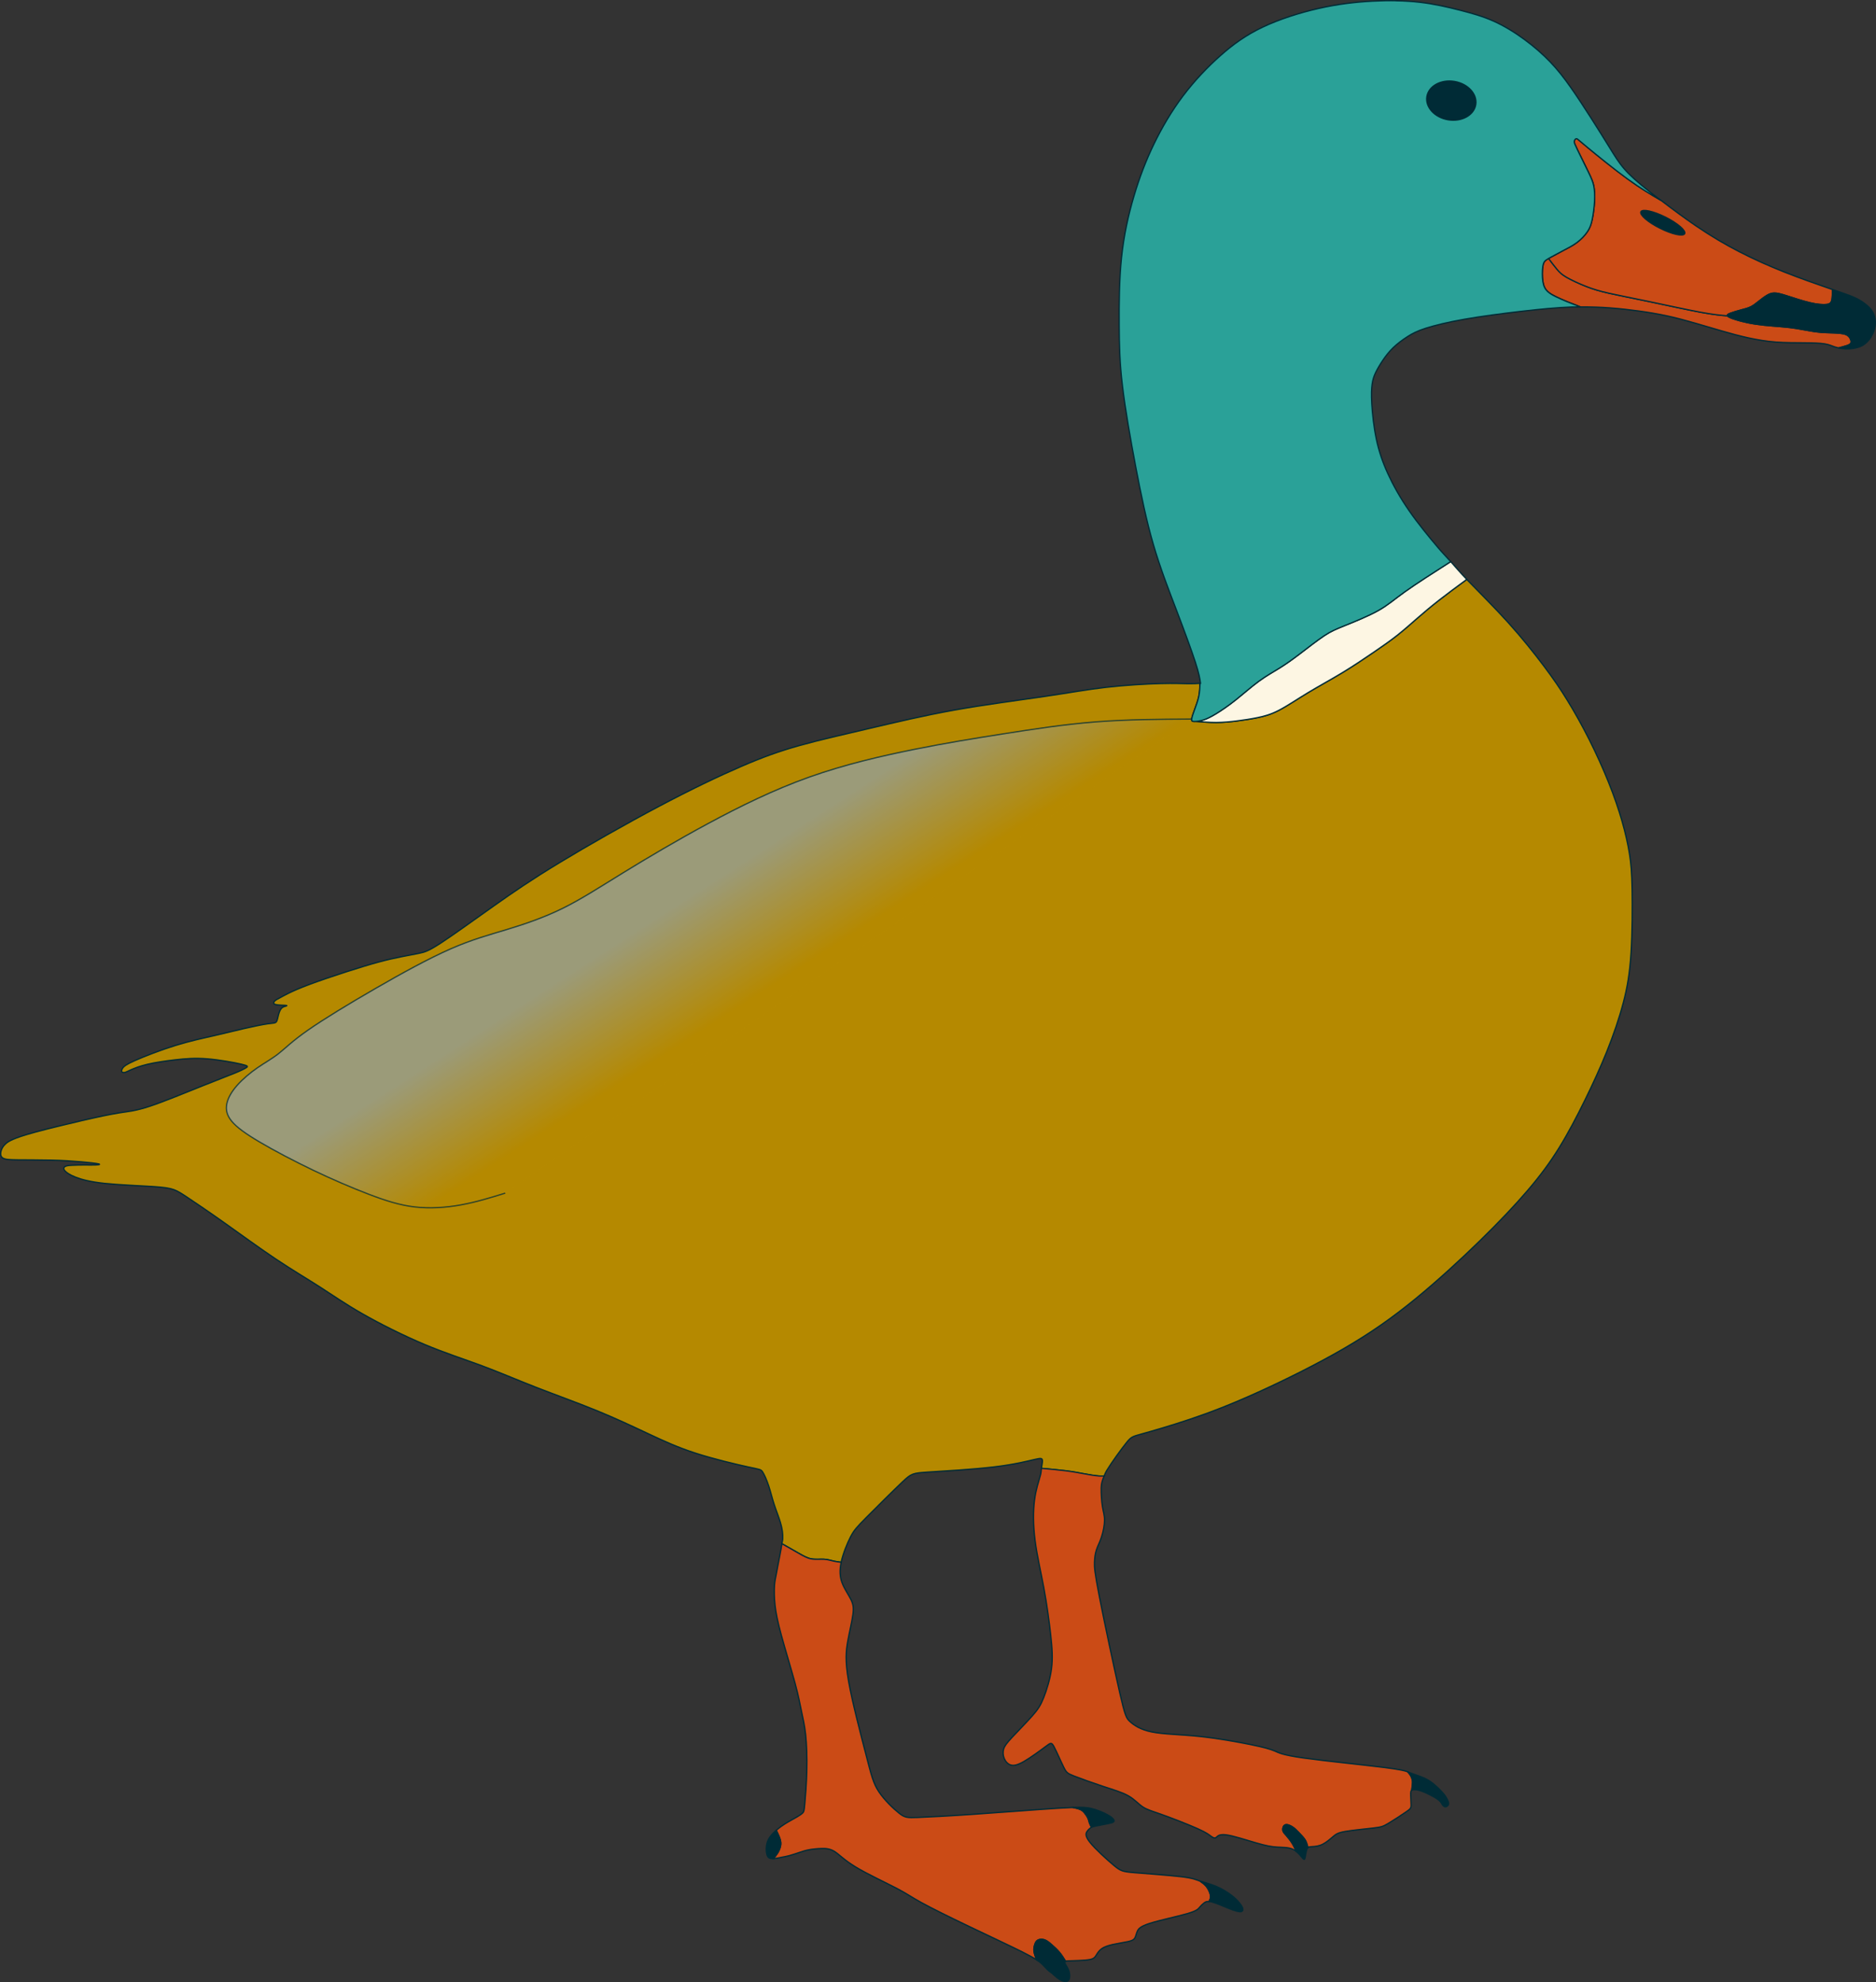 <?xml version="1.0" encoding="UTF-8" standalone="no"?>
<!-- Created with Inkscape (http://www.inkscape.org/) -->

<svg
   width="147.454mm"
   height="155.782mm"
   viewBox="0 0 147.454 155.782"
   version="1.1"
   id="svg1"
   xml:space="preserve"
   inkscape:version="1.3.2 (091e20ef0f, 2023-11-25, custom)"
   sodipodi:docname="drake.svg"
   xmlns:inkscape="http://www.inkscape.org/namespaces/inkscape"
   xmlns:sodipodi="http://sodipodi.sourceforge.net/DTD/sodipodi-0.dtd"
   xmlns:xlink="http://www.w3.org/1999/xlink"
   xmlns="http://www.w3.org/2000/svg"
   xmlns:svg="http://www.w3.org/2000/svg"><rect x="0" y="0" width="147.454" height="155.782" fill="#333333" stroke="none"/><sodipodi:namedview
     id="namedview1"
     pagecolor="#505050"
     bordercolor="#eeeeee"
     borderopacity="1"
     inkscape:showpageshadow="0"
     inkscape:pageopacity="0"
     inkscape:pagecheckerboard="0"
     inkscape:deskcolor="#d1d1d1"
     inkscape:document-units="mm"
     inkscape:zoom="1.4142136"
     inkscape:cx="225.56706"
     inkscape:cy="253.49778"
     inkscape:window-width="1920"
     inkscape:window-height="1056"
     inkscape:window-x="0"
     inkscape:window-y="0"
     inkscape:window-maximized="1"
     inkscape:current-layer="layer1" /><defs
     id="defs1"><linearGradient
       id="linearGradient66"
       inkscape:collect="always"><stop
         style="stop-color:#b58900;stop-opacity:1;"
         offset="0"
         id="stop66" /><stop
         style="stop-color:#93a1a1;stop-opacity:1"
         offset="1"
         id="stop67" /></linearGradient><inkscape:path-effect
       effect="bspline"
       id="path-effect26"
       is_visible="true"
       lpeversion="1.3"
       weight="33.333"
       steps="2"
       helper_size="0"
       apply_no_weight="true"
       apply_with_weight="true"
       only_selected="false"
       uniform="false" /><inkscape:path-effect
       effect="bspline"
       id="path-effect25"
       is_visible="true"
       lpeversion="1.3"
       weight="33.333"
       steps="2"
       helper_size="0"
       apply_no_weight="true"
       apply_with_weight="true"
       only_selected="false"
       uniform="false" /><inkscape:path-effect
       effect="bspline"
       id="path-effect24"
       is_visible="true"
       lpeversion="1.3"
       weight="33.333"
       steps="2"
       helper_size="0"
       apply_no_weight="true"
       apply_with_weight="true"
       only_selected="false"
       uniform="false" /><inkscape:path-effect
       effect="bspline"
       id="path-effect23"
       is_visible="true"
       lpeversion="1.3"
       weight="33.333"
       steps="2"
       helper_size="0"
       apply_no_weight="true"
       apply_with_weight="true"
       only_selected="false"
       uniform="false" /><inkscape:path-effect
       effect="bspline"
       id="path-effect22"
       is_visible="true"
       lpeversion="1.3"
       weight="33.333"
       steps="2"
       helper_size="0"
       apply_no_weight="true"
       apply_with_weight="true"
       only_selected="false"
       uniform="false" /><inkscape:path-effect
       effect="bspline"
       id="path-effect21"
       is_visible="true"
       lpeversion="1.3"
       weight="33.333"
       steps="2"
       helper_size="0"
       apply_no_weight="true"
       apply_with_weight="true"
       only_selected="false"
       uniform="false" /><inkscape:path-effect
       effect="bspline"
       id="path-effect20"
       is_visible="true"
       lpeversion="1.3"
       weight="33.333"
       steps="2"
       helper_size="0"
       apply_no_weight="true"
       apply_with_weight="true"
       only_selected="false"
       uniform="false" /><inkscape:path-effect
       effect="bspline"
       id="path-effect19"
       is_visible="true"
       lpeversion="1.3"
       weight="33.333"
       steps="2"
       helper_size="0"
       apply_no_weight="true"
       apply_with_weight="true"
       only_selected="false"
       uniform="false" /><inkscape:path-effect
       effect="bspline"
       id="path-effect18"
       is_visible="true"
       lpeversion="1.3"
       weight="33.333"
       steps="2"
       helper_size="0"
       apply_no_weight="true"
       apply_with_weight="true"
       only_selected="false"
       uniform="false" /><inkscape:path-effect
       effect="bspline"
       id="path-effect16"
       is_visible="true"
       lpeversion="1.3"
       weight="33.333"
       steps="2"
       helper_size="0"
       apply_no_weight="true"
       apply_with_weight="true"
       only_selected="false"
       uniform="false" /><inkscape:path-effect
       effect="bspline"
       id="path-effect15"
       is_visible="true"
       lpeversion="1.3"
       weight="33.333"
       steps="2"
       helper_size="0"
       apply_no_weight="true"
       apply_with_weight="true"
       only_selected="false"
       uniform="false" /><inkscape:path-effect
       effect="bspline"
       id="path-effect14"
       is_visible="true"
       lpeversion="1.3"
       weight="33.333"
       steps="2"
       helper_size="0"
       apply_no_weight="true"
       apply_with_weight="true"
       only_selected="false"
       uniform="false" /><inkscape:path-effect
       effect="bspline"
       id="path-effect13"
       is_visible="true"
       lpeversion="1.3"
       weight="33.333"
       steps="2"
       helper_size="0"
       apply_no_weight="true"
       apply_with_weight="true"
       only_selected="false"
       uniform="false" /><inkscape:path-effect
       effect="bspline"
       id="path-effect12"
       is_visible="true"
       lpeversion="1.3"
       weight="33.333"
       steps="2"
       helper_size="0"
       apply_no_weight="true"
       apply_with_weight="true"
       only_selected="false"
       uniform="false" /><inkscape:path-effect
       effect="bspline"
       id="path-effect11"
       is_visible="true"
       lpeversion="1.3"
       weight="33.333"
       steps="2"
       helper_size="0"
       apply_no_weight="true"
       apply_with_weight="true"
       only_selected="false"
       uniform="false" /><inkscape:path-effect
       effect="bspline"
       id="path-effect10"
       is_visible="true"
       lpeversion="1.3"
       weight="33.333"
       steps="2"
       helper_size="0"
       apply_no_weight="true"
       apply_with_weight="true"
       only_selected="false"
       uniform="false" /><inkscape:path-effect
       effect="bspline"
       id="path-effect5"
       is_visible="true"
       lpeversion="1.3"
       weight="33.333"
       steps="2"
       helper_size="0"
       apply_no_weight="true"
       apply_with_weight="true"
       only_selected="false"
       uniform="false" /><inkscape:path-effect
       effect="bspline"
       id="path-effect4"
       is_visible="true"
       lpeversion="1.3"
       weight="33.333"
       steps="2"
       helper_size="0"
       apply_no_weight="true"
       apply_with_weight="true"
       only_selected="false"
       uniform="false" /><inkscape:path-effect
       effect="bspline"
       id="path-effect3"
       is_visible="true"
       lpeversion="1.3"
       weight="33.333"
       steps="2"
       helper_size="0"
       apply_no_weight="true"
       apply_with_weight="true"
       only_selected="false"
       uniform="false" /><inkscape:path-effect
       effect="fill_between_many"
       method="originald"
       linkedpaths="#path2,0,1|#path3,0,1|#path4,0,1|#path5,0,1"
       id="path-effect9"
       is_visible="true"
       lpeversion="0"
       join="true"
       close="true"
       autoreverse="true" /><linearGradient
       inkscape:collect="always"
       xlink:href="#linearGradient66"
       id="linearGradient67"
       x1="84.651"
       y1="107.165"
       x2="79.557"
       y2="99.239"
       gradientUnits="userSpaceOnUse" /></defs><g
     inkscape:label="Layer 1"
     inkscape:groupmode="layer"
     id="layer1"
     transform="translate(-23.008,-30.28)"><g
       id="g59"
       inkscape:label="nose"
       style="display:inline;stroke:#002b36"><path
         d="m 167.53,57.625 c 0.234,-0.063 0.478,-0.127 0.633,-0.18 0,0 5.2e-4,0 5.2e-4,0 0.051,-0.017 0.094,-0.034 0.132,-0.051 0.038,-0.017 0.069,-0.033 0.096,-0.051 0.026,-0.017 0.047,-0.036 0.064,-0.055 0.016,-0.02 0.028,-0.041 0.036,-0.064 0.032,-0.094 0.002,-0.225 -0.064,-0.351 -0.033,-0.063 -0.075,-0.125 -0.136,-0.18 -0.03,-0.027 -0.065,-0.054 -0.106,-0.077 -0.041,-0.023 -0.088,-0.045 -0.141,-0.063 -0.054,-0.018 -0.114,-0.033 -0.181,-0.046 -0.067,-0.013 -0.141,-0.023 -0.22,-0.032 -0.159,-0.017 -0.341,-0.027 -0.543,-0.034 -0.201,-0.007 -0.422,-0.011 -0.662,-0.024 -0.24,-0.012 -0.499,-0.033 -0.777,-0.072 -0.417,-0.059 -0.878,-0.159 -1.42,-0.245 -0.18,-0.029 -0.371,-0.056 -0.571,-0.08 -0.4,-0.047 -0.843,-0.079 -1.297,-0.117 -0.454,-0.037 -0.92,-0.08 -1.367,-0.148 -0.224,-0.034 -0.443,-0.074 -0.652,-0.117 -0.416,-0.087 -0.789,-0.188 -1.064,-0.282 -0.138,-0.047 -0.251,-0.092 -0.333,-0.132 -0.041,-0.02 -0.075,-0.039 -0.101,-0.057 -0.026,-0.018 -0.046,-0.035 -0.06,-0.051 0,0 -5.2e-4,0 -5.2e-4,0 -0.005,-0.005 -0.005,-0.01 -0.008,-0.015 -0.519,-0.041 -1.071,-0.092 -2.054,-0.272 -1.114,-0.204 -2.761,-0.568 -4.104,-0.849 -1.342,-0.281 -2.38,-0.479 -3.141,-0.652 -0.762,-0.172 -1.248,-0.318 -1.799,-0.534 -0.551,-0.215 -1.167,-0.5 -1.556,-0.726 -0.389,-0.226 -0.551,-0.392 -0.759,-0.642 -0.189,-0.227 -0.42,-0.531 -0.65,-0.834 -0.083,0.048 -0.153,0.091 -0.212,0.137 -0.112,0.087 -0.194,0.185 -0.239,0.49 -0.045,0.304 -0.052,0.814 0.005,1.184 0.057,0.369 0.178,0.598 0.37,0.779 0.192,0.181 0.454,0.315 0.705,0.436 0.251,0.121 0.489,0.228 0.82,0.364 0.299,0.123 0.682,0.271 1.063,0.419 0.862,-0.004 1.648,0.025 2.309,0.076 0.839,0.065 1.532,0.143 2.257,0.243 0.725,0.1 1.482,0.222 2.237,0.386 0.755,0.164 1.507,0.37 2.239,0.58 0.731,0.21 1.441,0.425 2.123,0.621 0.682,0.197 1.337,0.375 2.026,0.526 0.689,0.15 1.411,0.272 2.165,0.33 0.753,0.058 1.537,0.052 2.211,0.058 0.674,0.005 1.239,0.022 1.612,0.081 0.374,0.058 0.556,0.159 0.793,0.239 0.096,0.032 0.206,0.058 0.319,0.082 z"
         style="display:inline;opacity:1;fill:#cb4b16;stroke:#002b36;stroke-width:0.1"
         id="path58"
         inkscape:label="bottom-lip" /><path
         d="m 146.891,41.183 c -0.025,0.007 -0.049,0.023 -0.07,0.045 -0.042,0.045 -0.076,0.118 -0.073,0.203 0.003,0.085 0.041,0.182 0.254,0.62 0.212,0.438 0.599,1.216 0.849,1.733 0.249,0.517 0.362,0.772 0.429,1.1 0.033,0.164 0.055,0.346 0.066,0.547 0.011,0.201 0.01,0.42 -0.003,0.658 -0.025,0.476 -0.097,1.025 -0.183,1.434 -0.086,0.409 -0.185,0.676 -0.381,0.967 -0.197,0.291 -0.491,0.605 -0.833,0.859 -0.342,0.254 -0.731,0.446 -1.078,0.627 -0.348,0.181 -0.655,0.35 -0.878,0.472 -0.105,0.058 -0.189,0.104 -0.264,0.146 0.23,0.303 0.461,0.606 0.65,0.834 0.208,0.25 0.37,0.417 0.759,0.642 0.389,0.226 1.005,0.511 1.556,0.726 0.551,0.215 1.037,0.362 1.799,0.534 0.762,0.172 1.799,0.371 3.141,0.652 1.342,0.281 2.99,0.645 4.104,0.849 0.983,0.18 1.536,0.231 2.054,0.272 -0.025,-0.041 -0.013,-0.077 0.028,-0.109 0.015,-0.012 0.034,-0.024 0.056,-0.035 0.044,-0.023 0.099,-0.045 0.158,-0.067 0,0 5.2e-4,0 5.2e-4,0 0.237,-0.087 0.548,-0.176 0.828,-0.251 0,0 5.2e-4,0 5.2e-4,0 0.14,-0.037 0.273,-0.071 0.398,-0.109 0.062,-0.019 0.123,-0.039 0.182,-0.06 0.059,-0.022 0.116,-0.046 0.171,-0.073 0,0 5.2e-4,0 5.2e-4,0 0.11,-0.054 0.212,-0.119 0.313,-0.192 0.101,-0.073 0.2,-0.153 0.304,-0.235 0,0 5.2e-4,0 5.2e-4,0 0.104,-0.082 0.212,-0.167 0.32,-0.247 0.108,-0.08 0.215,-0.155 0.316,-0.216 0,0 5.2e-4,0 5.2e-4,0 0.05,-0.031 0.099,-0.058 0.147,-0.082 0.048,-0.024 0.096,-0.045 0.145,-0.061 0.048,-0.017 0.098,-0.03 0.148,-0.039 0.051,-0.009 0.103,-0.015 0.158,-0.015 0,0 5.2e-4,0 5.2e-4,0 0.219,-0.004 0.481,0.059 0.973,0.214 0,0 5.2e-4,0 5.2e-4,0 0.246,0.077 0.55,0.177 0.867,0.276 0.158,0.049 0.321,0.098 0.48,0.144 0.159,0.045 0.317,0.087 0.466,0.122 0,0 5.2e-4,0 5.2e-4,0 0.149,0.035 0.29,0.064 0.422,0.087 0.021,0.004 0.038,0.004 0.058,0.008 0.225,0.036 0.424,0.055 0.588,0.057 0.01,1.22e-4 0.022,0.002 0.032,0.002 0,0 5.2e-4,0 5.2e-4,0 0.092,6.1e-5 0.173,-0.005 0.242,-0.015 0,0 5.2e-4,0 5.2e-4,0 0.069,-0.01 0.125,-0.024 0.173,-0.044 0.142,-0.059 0.197,-0.165 0.229,-0.331 0.039,-0.202 0.043,-0.496 0.044,-0.794 -0.118,-0.04 -0.136,-0.05 -0.268,-0.096 -0.935,-0.322 -2.257,-0.783 -3.502,-1.276 -1.245,-0.493 -2.414,-1.017 -3.528,-1.59 -1.114,-0.572 -2.174,-1.192 -3.407,-2.028 -0.929,-0.631 -1.907,-1.358 -2.782,-2.028 0,0 -5.1e-4,0 -5.1e-4,0 -0.394,-0.23 -0.79,-0.463 -1.216,-0.731 -0.426,-0.268 -0.881,-0.571 -1.39,-0.941 -0.551,-0.4 -1.164,-0.876 -1.728,-1.324 -0.564,-0.449 -1.079,-0.871 -1.431,-1.163 -0.705,-0.584 -0.763,-0.648 -0.817,-0.672 -0.027,-0.012 -0.054,-0.013 -0.079,-0.006 z"
         style="display:inline;opacity:1;fill:#cb4b16;stroke:#002b36;stroke-width:0.1"
         id="path55"
         inkscape:label="top-nose" /><path
         d="m 167.032,53.47 c -0.006,0.136 -0.017,0.26 -0.036,0.361 -0.021,0.11 -0.053,0.194 -0.114,0.255 -0.061,0.061 -0.15,0.1 -0.288,0.119 0,0 -5.2e-4,0 -5.2e-4,0 -0.069,0.01 -0.15,0.015 -0.242,0.015 0,0 -5.2e-4,0 -5.2e-4,0 -0.184,-1.91e-4 -0.414,-0.021 -0.678,-0.066 -0.132,-0.023 -0.273,-0.052 -0.422,-0.087 0,0 -5.2e-4,0 -5.2e-4,0 -0.149,-0.035 -0.307,-0.077 -0.466,-0.122 -0.159,-0.045 -0.322,-0.094 -0.48,-0.144 -0.317,-0.098 -0.621,-0.199 -0.867,-0.276 0,0 -5.2e-4,0 -5.2e-4,0 -0.492,-0.155 -0.754,-0.218 -0.973,-0.214 0,0 -5.2e-4,0 -5.2e-4,0 -0.055,9.99e-4 -0.107,0.006 -0.158,0.015 -0.05,0.009 -0.1,0.022 -0.148,0.039 -0.048,0.017 -0.096,0.038 -0.145,0.061 -0.048,0.024 -0.097,0.051 -0.147,0.082 0,0 -5.2e-4,0 -5.2e-4,0 -0.101,0.061 -0.208,0.136 -0.316,0.216 -0.108,0.08 -0.216,0.165 -0.32,0.247 0,0 -5.2e-4,0 -5.2e-4,0 -0.104,0.082 -0.203,0.163 -0.304,0.235 -0.101,0.073 -0.203,0.138 -0.313,0.192 0,0 -5.2e-4,0 -5.2e-4,0 -0.11,0.054 -0.228,0.096 -0.353,0.133 -0.125,0.038 -0.258,0.072 -0.398,0.109 0,0 -5.2e-4,0 -5.2e-4,0 -0.281,0.074 -0.591,0.163 -0.828,0.251 0,0 -5.2e-4,0 -5.2e-4,0 -0.059,0.022 -0.115,0.044 -0.158,0.067 -0.08,0.042 -0.118,0.088 -0.084,0.144 0,0 5.1e-4,0 5.1e-4,0 0.013,0.021 0.032,0.042 0.068,0.066 0.026,0.018 0.06,0.037 0.101,0.057 0.247,0.12 0.773,0.283 1.397,0.413 0.208,0.044 0.428,0.084 0.652,0.117 0.448,0.068 0.914,0.11 1.367,0.148 0.454,0.037 0.896,0.07 1.297,0.117 0.2,0.023 0.39,0.051 0.571,0.08 0.542,0.086 1.002,0.187 1.42,0.245 0.278,0.039 0.537,0.059 0.777,0.072 0.24,0.012 0.461,0.017 0.662,0.024 0.201,0.007 0.384,0.017 0.543,0.034 0.079,0.008 0.153,0.019 0.22,0.032 0.067,0.013 0.128,0.028 0.181,0.046 0.053,0.018 0.1,0.04 0.141,0.063 0.041,0.023 0.076,0.05 0.106,0.077 0.061,0.055 0.103,0.117 0.136,0.18 0.066,0.126 0.096,0.257 0.064,0.351 -0.008,0.023 -0.02,0.044 -0.037,0.064 -0.016,0.02 -0.037,0.038 -0.064,0.055 -0.026,0.017 -0.058,0.034 -0.096,0.051 -0.038,0.017 -0.081,0.033 -0.132,0.051 0,0 -5.2e-4,0 -5.2e-4,0 -0.155,0.053 -0.399,0.117 -0.633,0.18 0.167,0.035 0.347,0.063 0.551,0.069 0.342,0.011 0.734,-0.026 1.058,-0.145 0.325,-0.118 0.582,-0.318 0.785,-0.577 0.203,-0.259 0.354,-0.577 0.428,-0.869 0.075,-0.292 0.074,-0.557 0.031,-0.793 -0.043,-0.236 -0.127,-0.443 -0.265,-0.637 -0.138,-0.193 -0.329,-0.373 -0.557,-0.545 -0.228,-0.172 -0.492,-0.337 -0.899,-0.511 -0.349,-0.149 -0.91,-0.338 -1.622,-0.583 -0.001,0.149 -0.003,0.297 -0.009,0.433 z"
         style="display:inline;opacity:1;fill:#002b36;stroke:#002b36;stroke-width:0.1"
         id="path56"
         inkscape:label="nose-tip" /><ellipse
         style="display:inline;opacity:1;fill:#002b36;stroke:#002b36;stroke-width:0.1;stroke-dasharray:none"
         id="path17"
         cx="158.819"
         cy="-26.165"
         rx="1.924"
         ry="0.485"
         transform="rotate(26.625)"
         inkscape:label="hole" /></g><path
       d="m 138.296,75.818 c -0.754,0.554 -1.508,1.109 -2.144,1.606 -0.66,0.515 -1.198,0.97 -1.728,1.431 -0.53,0.461 -1.05,0.929 -1.611,1.37 -0.561,0.442 -1.161,0.858 -1.879,1.348 -0.717,0.49 -1.551,1.053 -2.436,1.587 -0.884,0.534 -1.819,1.039 -2.681,1.56 -0.862,0.52 -1.65,1.056 -2.298,1.391 -0.648,0.334 -1.156,0.466 -1.678,0.573 -0.523,0.107 -1.06,0.189 -1.595,0.256 -0.535,0.068 -1.067,0.121 -1.637,0.123 -0.531,0.002 -1.097,-0.045 -1.663,-0.09 -0.013,3.95e-4 -0.04,0.009 -0.052,0.009 -0.166,1.29e-4 -0.232,-0.036 -0.218,-0.188 0.014,-0.153 0.108,-0.422 0.224,-0.739 0.117,-0.317 0.257,-0.681 0.332,-1.041 0.072,-0.346 0.083,-0.687 0.094,-1.029 -0.259,0.019 -0.517,0.037 -0.937,0.03 -0.439,-0.007 -1.048,-0.041 -2.172,-0.012 -1.125,0.03 -2.766,0.123 -4.269,0.296 -1.503,0.173 -2.868,0.427 -4.867,0.722 -1.998,0.295 -4.63,0.632 -7.045,1.064 -2.415,0.432 -4.613,0.96 -6.658,1.438 -2.044,0.478 -3.935,0.905 -5.526,1.35 -1.591,0.445 -2.882,0.909 -4.615,1.658 -1.733,0.749 -3.907,1.784 -6.495,3.155 -2.588,1.371 -5.59,3.079 -7.791,4.415 -2.202,1.336 -3.603,2.299 -5.135,3.382 -1.532,1.083 -3.194,2.287 -4.176,2.925 -0.982,0.638 -1.282,0.711 -1.681,0.793 -0.399,0.082 -0.896,0.172 -1.415,0.276 -0.519,0.104 -1.06,0.222 -1.76,0.41 -0.7,0.189 -1.559,0.449 -2.545,0.767 -0.986,0.318 -2.098,0.693 -2.903,0.994 -0.805,0.301 -1.303,0.526 -1.643,0.692 -0.34,0.166 -0.521,0.273 -0.686,0.361 -0.165,0.088 -0.313,0.157 -0.408,0.252 -0.095,0.095 -0.136,0.215 0.059,0.273 0.195,0.058 0.627,0.054 0.798,0.067 0.171,0.013 0.082,0.042 -0.019,0.071 -0.101,0.029 -0.214,0.058 -0.31,0.167 -0.096,0.108 -0.175,0.296 -0.23,0.509 -0.056,0.213 -0.088,0.45 -0.177,0.557 -0.089,0.107 -0.235,0.085 -0.662,0.146 -0.427,0.061 -1.135,0.207 -1.86,0.374 -0.725,0.167 -1.466,0.354 -2.352,0.557 -0.886,0.203 -1.917,0.421 -3.073,0.779 -1.155,0.358 -2.435,0.857 -3.15,1.175 -0.715,0.318 -0.866,0.457 -0.951,0.568 -0.085,0.112 -0.103,0.196 -0.103,0.254 3.03e-4,0.057 0.02,0.087 0.068,0.105 0.048,0.019 0.125,0.027 0.213,0.002 0.088,-0.025 0.188,-0.085 0.45,-0.2 0.262,-0.115 0.686,-0.287 1.301,-0.433 0.616,-0.145 1.423,-0.264 2.204,-0.353 0.781,-0.09 1.536,-0.151 2.491,-0.075 0.955,0.076 2.112,0.288 2.676,0.42 0.564,0.132 0.535,0.183 0.391,0.275 -0.144,0.092 -0.404,0.225 -0.915,0.434 -0.512,0.209 -1.275,0.495 -2.53,0.998 -1.255,0.503 -3.001,1.224 -4.129,1.598 -1.128,0.374 -1.637,0.4 -2.392,0.52 -0.755,0.12 -1.756,0.334 -2.986,0.619 -1.231,0.285 -2.691,0.641 -3.649,0.902 -0.958,0.261 -1.414,0.426 -1.718,0.557 -0.304,0.132 -0.455,0.23 -0.585,0.347 -0.13,0.117 -0.239,0.253 -0.311,0.412 -0.072,0.159 -0.106,0.34 -0.081,0.476 0.025,0.137 0.11,0.229 0.264,0.288 0.154,0.059 0.378,0.084 1.035,0.092 0.657,0.009 1.747,0.002 2.663,0.024 0.917,0.022 1.66,0.072 2.316,0.128 0.655,0.057 1.223,0.119 1.411,0.166 0.188,0.047 -0.003,0.077 -0.244,0.087 -0.241,0.01 -0.532,9.3e-4 -0.859,5.2e-4 -0.328,-4e-4 -0.692,0.008 -0.965,0.022 -0.274,0.014 -0.456,0.033 -0.565,0.098 -0.109,0.064 -0.143,0.174 -0.025,0.322 0.118,0.148 0.388,0.334 0.86,0.518 0.472,0.184 1.147,0.366 2.279,0.486 1.133,0.12 2.723,0.179 3.718,0.243 0.995,0.064 1.393,0.133 1.718,0.25 0.325,0.117 0.575,0.282 1.173,0.681 0.598,0.4 1.542,1.034 2.77,1.904 1.228,0.87 2.741,1.976 4.056,2.856 1.315,0.88 2.431,1.533 3.459,2.192 1.027,0.659 1.965,1.322 3.354,2.116 1.389,0.794 3.23,1.718 4.884,2.412 1.654,0.694 3.12,1.158 4.509,1.675 1.389,0.517 2.7,1.086 4.226,1.682 1.526,0.596 3.267,1.218 4.81,1.848 1.543,0.631 2.887,1.271 4.098,1.838 1.211,0.567 2.289,1.063 3.706,1.518 1.417,0.455 3.173,0.87 4.092,1.069 0.919,0.199 1,0.181 1.136,0.387 0.136,0.206 0.327,0.635 0.48,1.097 0.153,0.461 0.267,0.954 0.427,1.449 0.161,0.495 0.367,0.994 0.501,1.448 0.134,0.454 0.195,0.865 0.175,1.269 -0.006,0.12 -0.048,0.259 -0.066,0.38 0.45,0.256 0.908,0.516 1.254,0.714 0.429,0.246 0.722,0.416 1.053,0.478 0.331,0.062 0.701,0.015 0.999,0.03 0.299,0.016 0.527,0.095 0.809,0.156 0.162,0.035 0.36,0.057 0.547,0.083 0.002,-0.011 5.61e-4,-0.02 0.003,-0.031 0.145,-0.653 0.466,-1.452 0.735,-1.971 0.269,-0.519 0.488,-0.76 1.26,-1.539 0.773,-0.779 2.1,-2.097 2.811,-2.769 0.711,-0.672 0.806,-0.697 2.011,-0.775 1.205,-0.078 3.52,-0.209 5.178,-0.406 1.658,-0.197 2.66,-0.461 3.196,-0.585 0.536,-0.124 0.607,-0.109 0.624,0.097 0.009,0.112 -0.054,0.391 -0.083,0.602 0.665,0.06 1.334,0.119 1.871,0.187 0.608,0.077 1.069,0.164 1.49,0.242 0.42,0.078 0.8,0.146 1.175,0.174 0.132,0.01 0.261,-4.8e-4 0.392,10e-4 0.065,-0.144 0.105,-0.267 0.222,-0.459 0.39,-0.644 1.115,-1.637 1.514,-2.137 0.398,-0.5 0.47,-0.506 1.245,-0.721 0.775,-0.215 2.252,-0.638 3.795,-1.157 1.542,-0.519 3.148,-1.134 5.239,-2.077 2.091,-0.944 4.666,-2.217 6.808,-3.458 2.142,-1.241 3.852,-2.45 5.617,-3.892 1.765,-1.441 3.585,-3.115 5.11,-4.603 1.526,-1.489 2.757,-2.792 3.75,-3.953 0.992,-1.161 1.745,-2.179 2.458,-3.331 0.713,-1.152 1.385,-2.437 2.016,-3.718 0.63,-1.281 1.219,-2.558 1.739,-3.852 0.52,-1.294 0.972,-2.605 1.293,-3.825 0.322,-1.22 0.513,-2.349 0.613,-3.931 0.1,-1.582 0.109,-3.616 0.084,-4.977 -0.025,-1.361 -0.084,-2.049 -0.209,-2.821 -0.125,-0.772 -0.315,-1.629 -0.583,-2.561 -0.268,-0.932 -0.612,-1.939 -1.049,-3.027 -0.436,-1.088 -0.964,-2.258 -1.525,-3.372 -0.561,-1.114 -1.155,-2.172 -1.721,-3.092 -0.565,-0.92 -1.102,-1.703 -1.849,-2.697 -0.747,-0.994 -1.705,-2.201 -2.801,-3.414 -1.097,-1.214 -2.333,-2.434 -3.257,-3.39 -10e-4,-0.001 -0.002,-0.002 -0.003,-0.004 z"
       style="display:inline;opacity:1;fill:#b58900;stroke:#002b36;stroke-width:0.1"
       id="path40"
       inkscape:label="body" /><path
       d="m 137.033,74.417 c -1.35,0.863 -2.7,1.726 -3.595,2.365 -0.895,0.639 -1.336,1.055 -2.11,1.487 -0.774,0.432 -1.883,0.879 -2.612,1.174 -0.73,0.295 -1.081,0.437 -1.634,0.805 -0.553,0.368 -1.308,0.962 -1.915,1.423 -0.607,0.46 -1.066,0.788 -1.568,1.1 -0.502,0.313 -1.048,0.61 -1.645,1.047 -0.597,0.437 -1.247,1.014 -1.833,1.479 -0.587,0.466 -1.112,0.82 -1.522,1.07 -0.411,0.25 -0.707,0.396 -0.989,0.487 -0.261,0.084 -0.496,0.112 -0.663,0.117 0.566,0.046 1.133,0.092 1.663,0.09 0.57,-0.002 1.102,-0.055 1.637,-0.123 0.535,-0.068 1.072,-0.149 1.595,-0.256 0.523,-0.107 1.03,-0.239 1.678,-0.573 0.648,-0.334 1.436,-0.87 2.298,-1.391 0.862,-0.52 1.797,-1.025 2.681,-1.56 0.884,-0.534 1.718,-1.098 2.436,-1.587 0.717,-0.49 1.318,-0.906 1.879,-1.348 0.561,-0.442 1.082,-0.909 1.611,-1.37 0.53,-0.461 1.068,-0.916 1.728,-1.431 0.637,-0.497 1.391,-1.052 2.144,-1.606 -0.516,-0.534 -0.868,-0.956 -1.263,-1.4 z"
       style="display:inline;opacity:1;fill:#fdf6e3;stroke:#002b36;stroke-width:0.1"
       id="path39"
       inkscape:label="neck-strip" /><path
       d="m 132.789,30.335 c -0.624,-0.013 -1.268,3.6e-5 -1.929,0.036 -1.321,0.071 -2.704,0.234 -4.198,0.571 -1.494,0.337 -3.097,0.85 -4.405,1.47 -1.308,0.621 -2.32,1.35 -3.337,2.251 -1.017,0.901 -2.038,1.975 -2.929,3.158 -0.891,1.183 -1.652,2.474 -2.286,3.785 -0.634,1.311 -1.141,2.64 -1.573,4.101 -0.431,1.46 -0.787,3.052 -0.971,4.803 -0.184,1.751 -0.196,3.663 -0.187,5.289 0.009,1.627 0.04,2.968 0.258,4.802 0.218,1.834 0.625,4.16 1.041,6.351 0.416,2.191 0.842,4.246 1.391,6.128 0.548,1.882 1.218,3.59 1.83,5.195 0.612,1.605 1.165,3.107 1.468,4.042 0.303,0.934 0.354,1.301 0.406,1.668 -0.011,8.28e-4 -0.03,8.24e-4 -0.042,0.002 -0.011,0.342 -0.022,0.683 -0.094,1.029 -0.075,0.36 -0.216,0.724 -0.332,1.041 -0.117,0.317 -0.21,0.586 -0.224,0.739 -0.014,0.153 0.051,0.188 0.218,0.188 0.166,-1.3e-4 0.433,-0.036 0.715,-0.127 0.282,-0.091 0.578,-0.237 0.989,-0.487 0.411,-0.25 0.935,-0.605 1.522,-1.07 0.587,-0.466 1.236,-1.042 1.833,-1.479 0.597,-0.437 1.143,-0.735 1.645,-1.047 0.502,-0.313 0.961,-0.64 1.568,-1.1 0.607,-0.46 1.362,-1.055 1.915,-1.423 0.553,-0.368 0.904,-0.51 1.634,-0.805 0.73,-0.295 1.838,-0.742 2.612,-1.174 0.774,-0.432 1.215,-0.847 2.11,-1.487 0.895,-0.639 2.245,-1.502 3.595,-2.365 -0.31,-0.349 -0.673,-0.723 -0.991,-1.099 -0.724,-0.855 -1.562,-1.874 -2.261,-2.881 -0.699,-1.007 -1.258,-2.002 -1.682,-2.927 -0.424,-0.925 -0.713,-1.781 -0.913,-2.736 -0.2,-0.955 -0.311,-2.009 -0.355,-2.76 -0.044,-0.751 -0.021,-1.199 0.028,-1.544 0.049,-0.344 0.122,-0.585 0.26,-0.881 0.139,-0.295 0.343,-0.645 0.576,-0.991 0.234,-0.346 0.497,-0.689 0.831,-1.009 0.334,-0.32 0.738,-0.618 1.12,-0.861 0.382,-0.244 0.742,-0.434 1.433,-0.656 0.691,-0.221 1.714,-0.474 3.035,-0.706 1.321,-0.232 2.941,-0.445 4.427,-0.617 1.486,-0.172 2.839,-0.304 4.009,-0.345 0.248,-0.009 0.455,6.6e-5 0.686,-0.001 -0.382,-0.148 -0.764,-0.296 -1.063,-0.419 -0.33,-0.136 -0.569,-0.243 -0.82,-0.364 -0.251,-0.121 -0.513,-0.255 -0.705,-0.436 -0.192,-0.181 -0.313,-0.41 -0.37,-0.779 -0.057,-0.369 -0.05,-0.879 -0.005,-1.184 0.045,-0.304 0.128,-0.403 0.239,-0.49 0.112,-0.087 0.252,-0.161 0.475,-0.283 0.223,-0.122 0.53,-0.291 0.878,-0.472 0.348,-0.181 0.737,-0.374 1.078,-0.627 0.342,-0.254 0.636,-0.568 0.833,-0.859 0.197,-0.291 0.296,-0.559 0.381,-0.967 0.086,-0.409 0.158,-0.958 0.183,-1.434 0.013,-0.238 0.013,-0.457 0.003,-0.658 -0.011,-0.201 -0.033,-0.383 -0.066,-0.547 -0.067,-0.328 -0.179,-0.583 -0.429,-1.1 -0.249,-0.517 -0.636,-1.295 -0.849,-1.733 -0.212,-0.438 -0.251,-0.535 -0.254,-0.62 -0.003,-0.085 0.031,-0.158 0.073,-0.203 0.042,-0.045 0.094,-0.063 0.148,-0.04 0.054,0.023 0.112,0.088 0.817,0.672 0.352,0.292 0.867,0.714 1.431,1.163 0.564,0.449 1.177,0.925 1.728,1.324 0.509,0.369 0.964,0.673 1.39,0.941 0.426,0.268 0.822,0.501 1.216,0.731 -0.285,-0.218 -0.604,-0.455 -0.848,-0.648 -0.994,-0.787 -1.577,-1.308 -2.017,-1.814 -0.44,-0.506 -0.738,-0.997 -1.142,-1.651 -0.404,-0.654 -0.913,-1.47 -1.45,-2.311 -0.537,-0.841 -1.101,-1.706 -1.624,-2.45 -0.523,-0.744 -1.007,-1.368 -1.596,-1.985 -0.589,-0.617 -1.285,-1.226 -2.046,-1.784 -0.761,-0.559 -1.588,-1.067 -2.428,-1.442 -0.84,-0.375 -1.694,-0.615 -2.647,-0.859 -0.953,-0.243 -2.005,-0.489 -3.159,-0.622 -0.577,-0.066 -1.181,-0.105 -1.805,-0.117 z"
       style="display:inline;opacity:1;fill:#2aa198;stroke:#002b36;stroke-width:0.1"
       id="path45"
       inkscape:label="head" /><path
       d="m 104.863,145.683 c -0.025,0.178 -0.009,0.275 -0.069,0.506 -0.132,0.505 -0.361,1.119 -0.473,1.986 -0.112,0.867 -0.108,1.987 0.043,3.173 0.152,1.186 0.452,2.438 0.692,3.735 0.24,1.297 0.42,2.64 0.537,3.698 0.117,1.059 0.171,1.833 0.061,2.655 -0.11,0.822 -0.383,1.692 -0.62,2.284 -0.236,0.591 -0.437,0.903 -0.891,1.418 -0.455,0.515 -1.164,1.232 -1.596,1.697 -0.432,0.465 -0.586,0.678 -0.654,0.912 -0.068,0.234 -0.05,0.489 0.043,0.72 0.093,0.231 0.261,0.439 0.491,0.52 0.231,0.082 0.525,0.038 1.055,-0.266 0.53,-0.303 1.296,-0.866 1.707,-1.174 0.411,-0.307 0.466,-0.359 0.667,0.015 0.201,0.374 0.546,1.175 0.76,1.605 0.213,0.431 0.294,0.492 0.811,0.694 0.517,0.202 1.469,0.544 2.286,0.814 0.816,0.269 1.496,0.465 1.984,0.743 0.488,0.277 0.783,0.636 1.128,0.867 0.345,0.23 0.741,0.332 1.56,0.625 0.819,0.293 2.063,0.777 2.77,1.095 0.707,0.318 0.876,0.469 1.029,0.581 0.153,0.113 0.289,0.186 0.398,0.115 0.11,-0.072 0.193,-0.288 0.772,-0.22 0.578,0.069 1.651,0.423 2.4,0.64 0.749,0.217 1.174,0.297 1.613,0.326 0.439,0.029 0.894,0.006 1.244,0.162 0.106,0.047 0.199,0.112 0.286,0.182 -0.093,-0.214 -0.188,-0.427 -0.32,-0.641 -0.143,-0.231 -0.33,-0.462 -0.474,-0.626 -0.145,-0.164 -0.248,-0.262 -0.268,-0.413 -0.02,-0.151 0.043,-0.354 0.189,-0.411 0.146,-0.057 0.375,0.033 0.563,0.153 0.187,0.12 0.332,0.271 0.494,0.438 0.161,0.167 0.338,0.351 0.449,0.502 0.111,0.151 0.155,0.269 0.194,0.386 0.034,0.104 0.063,0.207 0.092,0.31 0.08,-0.073 0.192,-0.071 0.351,-0.079 0.211,-0.01 0.503,-0.038 0.801,-0.187 0.298,-0.148 0.602,-0.416 0.825,-0.605 0.223,-0.189 0.365,-0.298 0.956,-0.401 0.59,-0.103 1.629,-0.199 2.222,-0.27 0.593,-0.071 0.74,-0.116 1.142,-0.354 0.402,-0.238 1.058,-0.669 1.41,-0.911 0.351,-0.242 0.397,-0.294 0.398,-0.543 9.8e-4,-0.249 -0.043,-0.695 -0.033,-0.93 0.006,-0.141 0.035,-0.203 0.084,-0.235 0.02,-0.161 0.041,-0.324 0.053,-0.445 0.014,-0.148 0.017,-0.246 -0.006,-0.359 -0.023,-0.112 -0.072,-0.239 -0.144,-0.356 -0.062,-0.1 -0.142,-0.193 -0.223,-0.284 -0.232,-0.085 -0.614,-0.181 -1.777,-0.33 -1.621,-0.208 -4.742,-0.519 -6.418,-0.756 -1.676,-0.237 -1.908,-0.4 -2.263,-0.55 -0.355,-0.15 -0.834,-0.286 -1.871,-0.499 -1.037,-0.212 -2.633,-0.5 -4.094,-0.65 -1.461,-0.15 -2.786,-0.162 -3.697,-0.347 -0.911,-0.184 -1.406,-0.541 -1.702,-0.807 -0.296,-0.266 -0.394,-0.442 -0.824,-2.328 -0.43,-1.885 -1.194,-5.48 -1.582,-7.465 -0.388,-1.985 -0.402,-2.362 -0.391,-2.714 0.011,-0.352 0.048,-0.68 0.149,-0.99 0.101,-0.31 0.266,-0.603 0.4,-1.01 0.134,-0.408 0.238,-0.93 0.241,-1.32 0.003,-0.389 -0.096,-0.645 -0.164,-1.074 -0.068,-0.429 -0.106,-1.03 -0.097,-1.478 0.006,-0.314 0.082,-0.593 0.233,-0.93 -0.131,-0.002 -0.26,0.009 -0.392,-0.001 -0.375,-0.028 -0.755,-0.097 -1.175,-0.174 -0.42,-0.078 -0.881,-0.165 -1.49,-0.242 -0.537,-0.068 -1.206,-0.128 -1.871,-0.187 z"
       style="display:inline;opacity:1;fill:#cb4b16;stroke:#002b36;stroke-width:0.1"
       id="path59"
       inkscape:label="right-leg" /><path
       d="m 84.464,151.6 c -0.043,0.287 -0.085,0.564 -0.155,0.902 -0.1,0.48 -0.198,1.042 -0.273,1.43 -0.076,0.388 -0.129,0.603 -0.155,0.978 -0.025,0.375 -0.023,0.911 0.044,1.517 0.067,0.606 0.2,1.283 0.505,2.401 0.305,1.118 0.783,2.679 1.07,3.738 0.286,1.059 0.382,1.616 0.496,2.164 0.114,0.547 0.248,1.084 0.333,1.861 0.085,0.777 0.12,1.794 0.096,2.824 -0.024,1.03 -0.109,2.072 -0.16,2.628 -0.052,0.556 -0.071,0.626 -0.158,0.715 -0.087,0.089 -0.243,0.196 -0.446,0.316 -0.203,0.12 -0.454,0.253 -0.668,0.376 -0.214,0.123 -0.391,0.237 -0.572,0.365 -0.134,0.095 -0.267,0.202 -0.398,0.314 0.116,0.239 0.229,0.476 0.292,0.674 0.069,0.214 0.082,0.383 0.042,0.569 -0.04,0.186 -0.131,0.388 -0.243,0.566 -0.094,0.15 -0.204,0.282 -0.315,0.412 0.05,-0.002 0.1,-0.002 0.15,-0.008 0.176,-0.023 0.343,-0.065 0.511,-0.098 0.168,-0.033 0.336,-0.057 0.575,-0.121 0.239,-0.064 0.549,-0.168 0.807,-0.255 0.258,-0.086 0.464,-0.156 0.742,-0.208 0.278,-0.053 0.628,-0.089 0.972,-0.1 0.344,-0.011 0.682,0.004 1.045,0.231 0.363,0.227 0.751,0.668 1.665,1.222 0.914,0.554 2.352,1.222 3.207,1.668 0.855,0.446 1.125,0.67 1.943,1.12 0.818,0.45 2.184,1.125 3.714,1.858 1.53,0.733 3.226,1.524 4.213,2.018 0.597,0.299 0.921,0.484 1.143,0.631 -0.091,-0.232 -0.179,-0.463 -0.207,-0.66 -0.03,-0.215 0.011,-0.391 0.063,-0.544 0.052,-0.153 0.116,-0.282 0.249,-0.351 0.133,-0.07 0.334,-0.08 0.519,-0.016 0.185,0.064 0.354,0.202 0.553,0.376 0.199,0.174 0.43,0.383 0.623,0.614 0.179,0.215 0.325,0.449 0.47,0.685 0.005,-0.001 0.008,-0.004 0.013,-0.005 0.096,-0.019 0.266,-0.02 0.549,-0.027 0.283,-0.008 0.677,-0.023 0.975,-0.048 0.297,-0.025 0.497,-0.059 0.629,-0.129 0.132,-0.07 0.195,-0.176 0.283,-0.317 0.088,-0.141 0.2,-0.317 0.4,-0.456 0.201,-0.14 0.491,-0.243 0.878,-0.33 0.388,-0.086 0.873,-0.156 1.184,-0.225 0.311,-0.07 0.448,-0.139 0.531,-0.272 0.083,-0.133 0.112,-0.33 0.196,-0.527 0.084,-0.197 0.223,-0.393 0.997,-0.639 0.774,-0.246 2.182,-0.542 2.937,-0.761 0.754,-0.22 0.855,-0.363 0.965,-0.495 0.11,-0.132 0.23,-0.251 0.356,-0.346 0.095,-0.072 0.195,-0.129 0.388,-0.114 0.039,-0.073 0.08,-0.146 0.102,-0.226 0.028,-0.102 0.032,-0.214 -0.019,-0.383 -0.05,-0.17 -0.155,-0.397 -0.302,-0.577 -0.137,-0.166 -0.31,-0.291 -0.486,-0.412 -0.005,-0.002 -0.012,-0.003 -0.016,-0.005 -0.318,-0.109 -0.486,-0.223 -1.453,-0.34 -0.966,-0.117 -2.73,-0.237 -3.681,-0.319 -0.951,-0.082 -1.088,-0.125 -1.62,-0.567 -0.532,-0.442 -1.458,-1.284 -1.877,-1.807 -0.419,-0.523 -0.33,-0.729 -0.228,-0.876 0.101,-0.147 0.215,-0.235 0.329,-0.323 0.002,-6.4e-4 0.008,-0.002 0.01,-0.003 -0.06,-0.114 -0.121,-0.228 -0.159,-0.337 -0.041,-0.118 -0.055,-0.231 -0.117,-0.368 -0.062,-0.138 -0.171,-0.3 -0.275,-0.425 -0.104,-0.124 -0.203,-0.21 -0.369,-0.277 -0.143,-0.058 -0.339,-0.1 -0.539,-0.141 -0.305,0.011 -0.66,0.028 -1.13,0.058 -1.632,0.103 -4.429,0.322 -6.578,0.47 -2.149,0.148 -3.651,0.226 -4.49,0.257 -0.839,0.032 -1.014,0.017 -1.461,-0.335 -0.447,-0.352 -1.165,-1.04 -1.598,-1.695 -0.434,-0.654 -0.583,-1.274 -0.994,-2.862 -0.411,-1.588 -1.084,-4.144 -1.376,-5.799 -0.292,-1.654 -0.205,-2.407 -0.067,-3.17 0.138,-0.763 0.327,-1.536 0.401,-2.068 0.074,-0.532 0.033,-0.824 -0.153,-1.198 -0.186,-0.375 -0.515,-0.833 -0.696,-1.316 -0.177,-0.475 -0.206,-0.976 -0.069,-1.613 -0.187,-0.026 -0.385,-0.048 -0.547,-0.083 -0.282,-0.061 -0.51,-0.14 -0.809,-0.156 -0.299,-0.016 -0.668,0.031 -0.999,-0.03 -0.331,-0.062 -0.625,-0.232 -1.053,-0.478 -0.345,-0.198 -0.804,-0.458 -1.254,-0.714 z"
       style="display:inline;opacity:1;fill:#cb4b16;stroke:#002b36;stroke-width:0.1"
       id="path62"
       inkscape:label="left-leg" /><g
       id="g31"
       inkscape:label="nails"
       style="display:inline;stroke:#002b36"><path
         d="m 117.333,178.12 c 0.176,0.122 0.35,0.246 0.486,0.412 0.147,0.179 0.252,0.407 0.302,0.577 0.05,0.17 0.046,0.282 0.019,0.383 -0.022,0.081 -0.063,0.153 -0.102,0.226 0.062,0.005 0.133,0.017 0.217,0.038 0.347,0.089 0.91,0.338 1.275,0.487 0.365,0.149 0.533,0.2 0.675,0.237 0.143,0.036 0.261,0.059 0.349,0.042 0.088,-0.018 0.145,-0.075 0.147,-0.168 0.002,-0.093 -0.053,-0.22 -0.185,-0.405 -0.132,-0.185 -0.343,-0.428 -0.681,-0.69 -0.337,-0.262 -0.801,-0.544 -1.267,-0.737 -0.459,-0.19 -0.918,-0.295 -1.236,-0.402 z"
         style="display:inline;opacity:1;fill:#002b36;stroke:#002b36;stroke-width:0.1"
         id="path64" /><path
         d="m 133.649,169.533 c 0.081,0.092 0.161,0.184 0.223,0.284 0.072,0.116 0.121,0.243 0.144,0.356 0.023,0.112 0.02,0.211 0.006,0.359 -0.011,0.121 -0.033,0.285 -0.053,0.445 0.032,-0.021 0.071,-0.032 0.123,-0.037 0.131,-0.012 0.328,-0.012 0.688,0.121 0.36,0.133 0.884,0.399 1.17,0.591 0.287,0.192 0.336,0.311 0.395,0.41 0.059,0.1 0.128,0.181 0.202,0.208 0.074,0.027 0.153,-1.6e-4 0.212,-0.044 0.059,-0.044 0.099,-0.106 0.107,-0.176 0.009,-0.07 -0.012,-0.148 -0.053,-0.245 -0.041,-0.098 -0.101,-0.215 -0.173,-0.326 -0.072,-0.111 -0.155,-0.217 -0.289,-0.363 -0.134,-0.146 -0.319,-0.332 -0.54,-0.525 -0.221,-0.193 -0.479,-0.392 -0.831,-0.555 -0.353,-0.163 -0.8,-0.289 -1.084,-0.405 -0.08,-0.033 -0.156,-0.065 -0.247,-0.098 z"
         style="display:inline;opacity:1;fill:#002b36;stroke:#002b36;stroke-width:0.1"
         id="path60" /><path
         d="m 107.338,172.333 c 0.2,0.041 0.396,0.084 0.539,0.141 0.166,0.067 0.265,0.153 0.369,0.277 0.104,0.124 0.213,0.287 0.275,0.425 0.062,0.138 0.077,0.25 0.117,0.368 0.037,0.109 0.098,0.223 0.159,0.337 0.085,-0.026 0.17,-0.051 0.397,-0.098 0.233,-0.048 0.612,-0.118 0.867,-0.17 0.255,-0.051 0.387,-0.083 0.457,-0.131 0.07,-0.048 0.077,-0.112 0.017,-0.205 -0.061,-0.092 -0.19,-0.214 -0.494,-0.379 -0.304,-0.165 -0.784,-0.375 -1.258,-0.486 -0.338,-0.079 -0.69,-0.106 -1.444,-0.08 z"
         style="display:inline;opacity:1;fill:#002b36;stroke:#002b36;stroke-width:0.1"
         id="path63" /><path
         d="m 106.757,184.411 c -0.145,-0.235 -0.291,-0.47 -0.47,-0.685 -0.193,-0.231 -0.423,-0.44 -0.623,-0.614 -0.199,-0.174 -0.368,-0.312 -0.553,-0.376 -0.185,-0.064 -0.386,-0.054 -0.519,0.016 -0.133,0.07 -0.197,0.199 -0.249,0.351 -0.052,0.153 -0.093,0.329 -0.063,0.544 0.027,0.197 0.115,0.428 0.207,0.66 0.145,0.096 0.254,0.179 0.34,0.255 0.215,0.193 0.367,0.382 0.503,0.512 0.136,0.13 0.257,0.202 0.377,0.3 0.12,0.098 0.24,0.222 0.381,0.335 0.141,0.113 0.305,0.216 0.461,0.266 0.156,0.05 0.305,0.048 0.396,-0.011 0.091,-0.059 0.125,-0.175 0.135,-0.326 0.01,-0.151 -0.004,-0.337 -0.083,-0.532 -0.079,-0.195 -0.222,-0.4 -0.283,-0.521 -0.057,-0.115 -0.039,-0.155 0.043,-0.175 z"
         style="display:inline;opacity:1;fill:#002b36;stroke:#002b36;stroke-width:0.1"
         id="path65" /><path
         d="m 83.8,176.35 c 0.111,-0.13 0.221,-0.262 0.315,-0.412 0.112,-0.178 0.203,-0.381 0.243,-0.566 0.04,-0.186 0.027,-0.355 -0.042,-0.569 -0.064,-0.198 -0.177,-0.435 -0.292,-0.674 -0.046,0.039 -0.093,0.077 -0.137,0.118 -0.171,0.161 -0.329,0.34 -0.438,0.525 -0.109,0.184 -0.168,0.373 -0.196,0.571 -0.027,0.198 -0.022,0.405 0.008,0.579 0.031,0.174 0.087,0.314 0.208,0.382 0.086,0.048 0.206,0.053 0.331,0.048 z"
         style="opacity:1;fill:#002b36;stroke-width:0.1"
         id="path66" /><path
         d="m 125.814,175.491 c -0.029,-0.103 -0.058,-0.206 -0.092,-0.31 -0.038,-0.117 -0.083,-0.235 -0.194,-0.386 -0.111,-0.151 -0.288,-0.335 -0.449,-0.502 -0.161,-0.167 -0.306,-0.318 -0.494,-0.438 -0.187,-0.12 -0.417,-0.21 -0.563,-0.153 -0.146,0.057 -0.209,0.26 -0.189,0.411 0.02,0.151 0.123,0.249 0.268,0.413 0.145,0.164 0.331,0.395 0.474,0.626 0.133,0.214 0.227,0.427 0.32,0.641 0.201,0.162 0.356,0.36 0.458,0.481 0.147,0.174 0.195,0.189 0.235,0.018 0.04,-0.171 0.072,-0.527 0.153,-0.702 0.02,-0.043 0.043,-0.075 0.07,-0.099 z"
         style="opacity:1;fill:#002b36;stroke-width:0.1"
         id="path61" /></g><path
       style="display:inline;opacity:0.75;fill:url(#linearGradient67);fill-opacity:1;stroke:#002b36;stroke-width:0.1;stroke-dasharray:none"
       d="m 116.676,86.794 c -2.526,0.012 -5.051,0.025 -7.542,0.221 -2.491,0.196 -4.948,0.575 -7.261,0.94 -2.313,0.364 -4.483,0.714 -7.02,1.224 -2.537,0.51 -5.442,1.18 -8.232,2.173 -2.79,0.993 -5.464,2.309 -7.957,3.653 -2.493,1.344 -4.804,2.717 -6.677,3.869 -1.872,1.152 -3.306,2.084 -4.77,2.804 -1.464,0.72 -2.957,1.227 -4.364,1.654 -1.406,0.427 -2.725,0.775 -4.442,1.53 -1.717,0.755 -3.832,1.916 -5.888,3.103 -2.056,1.187 -4.053,2.399 -5.309,3.276 -1.256,0.877 -1.77,1.42 -2.31,1.844 -0.539,0.423 -1.102,0.727 -1.673,1.122 -0.57,0.395 -1.147,0.88 -1.58,1.369 -0.433,0.49 -0.721,0.984 -0.817,1.451 -0.096,0.467 -1.53e-4,0.907 0.39,1.377 0.391,0.47 1.076,0.971 2.195,1.631 1.119,0.66 2.672,1.48 4.2,2.213 1.528,0.732 3.032,1.377 4.347,1.88 1.314,0.504 2.44,0.867 3.631,1.007 1.191,0.14 2.449,0.057 3.647,-0.161 1.198,-0.218 2.337,-0.571 3.477,-0.923"
       id="path26"
       inkscape:path-effect="#path-effect26"
       inkscape:original-d="m 116.67634,86.794299 c -2.52556,0.01233 -5.05112,0.02463 -7.57668,0.03696 -2.457,0.379401 -4.91391,0.75879 -7.37086,1.138187 -2.169649,0.349488 -4.339214,0.698965 -6.508821,1.048448 -2.904974,0.67006 -5.809829,1.340096 -8.714745,2.010143 -2.674736,1.315932 -5.349367,2.631813 -8.02405,3.947718 -2.311258,1.372624 -4.622425,2.745195 -6.933634,4.117795 -1.433534,0.93213 -2.867009,1.86422 -4.300511,2.79633 -1.493869,0.50726 -2.987678,1.0145 -4.481515,1.52176 -1.318797,0.34775 -2.637539,0.69548 -3.956307,1.04323 -2.114994,1.16171 -4.229904,2.32338 -6.344856,3.48507 -1.997252,1.21205 -3.994425,2.42405 -5.991635,3.63607 -0.514607,0.5428 -1.029192,1.08557 -1.543788,1.62836 -0.563454,0.30392 -1.126885,0.60783 -1.690328,0.91175 -0.576919,0.48528 -1.153816,0.97054 -1.730727,1.4558 -0.288364,0.49399 -0.576717,0.98795 -0.865076,1.48193 0.09602,0.43985 0.192037,0.87969 0.288054,1.31953 0.685152,0.50068 1.370277,1.00135 2.055416,1.50202 1.552874,0.82009 3.105684,1.64015 4.658526,2.46022 1.503837,0.64433 3.007612,1.28864 4.511416,1.93296 1.125157,0.36327 2.250268,0.72653 3.375403,1.08979 1.25743,-0.0834 2.514812,-0.16677 3.772218,-0.25016 1.139195,-0.3527 2.278345,-0.70538 3.417517,-1.05807"
       inkscape:label="wing" /><ellipse
       style="display:inline;opacity:1;fill:#002b36;stroke:#002b36;stroke-width:0.1;stroke-dasharray:none"
       id="path16"
       cx="141.509"
       cy="14.992"
       rx="1.945"
       ry="1.526"
       transform="rotate(9.519)"
       inkscape:label="eye" /></g></svg>
